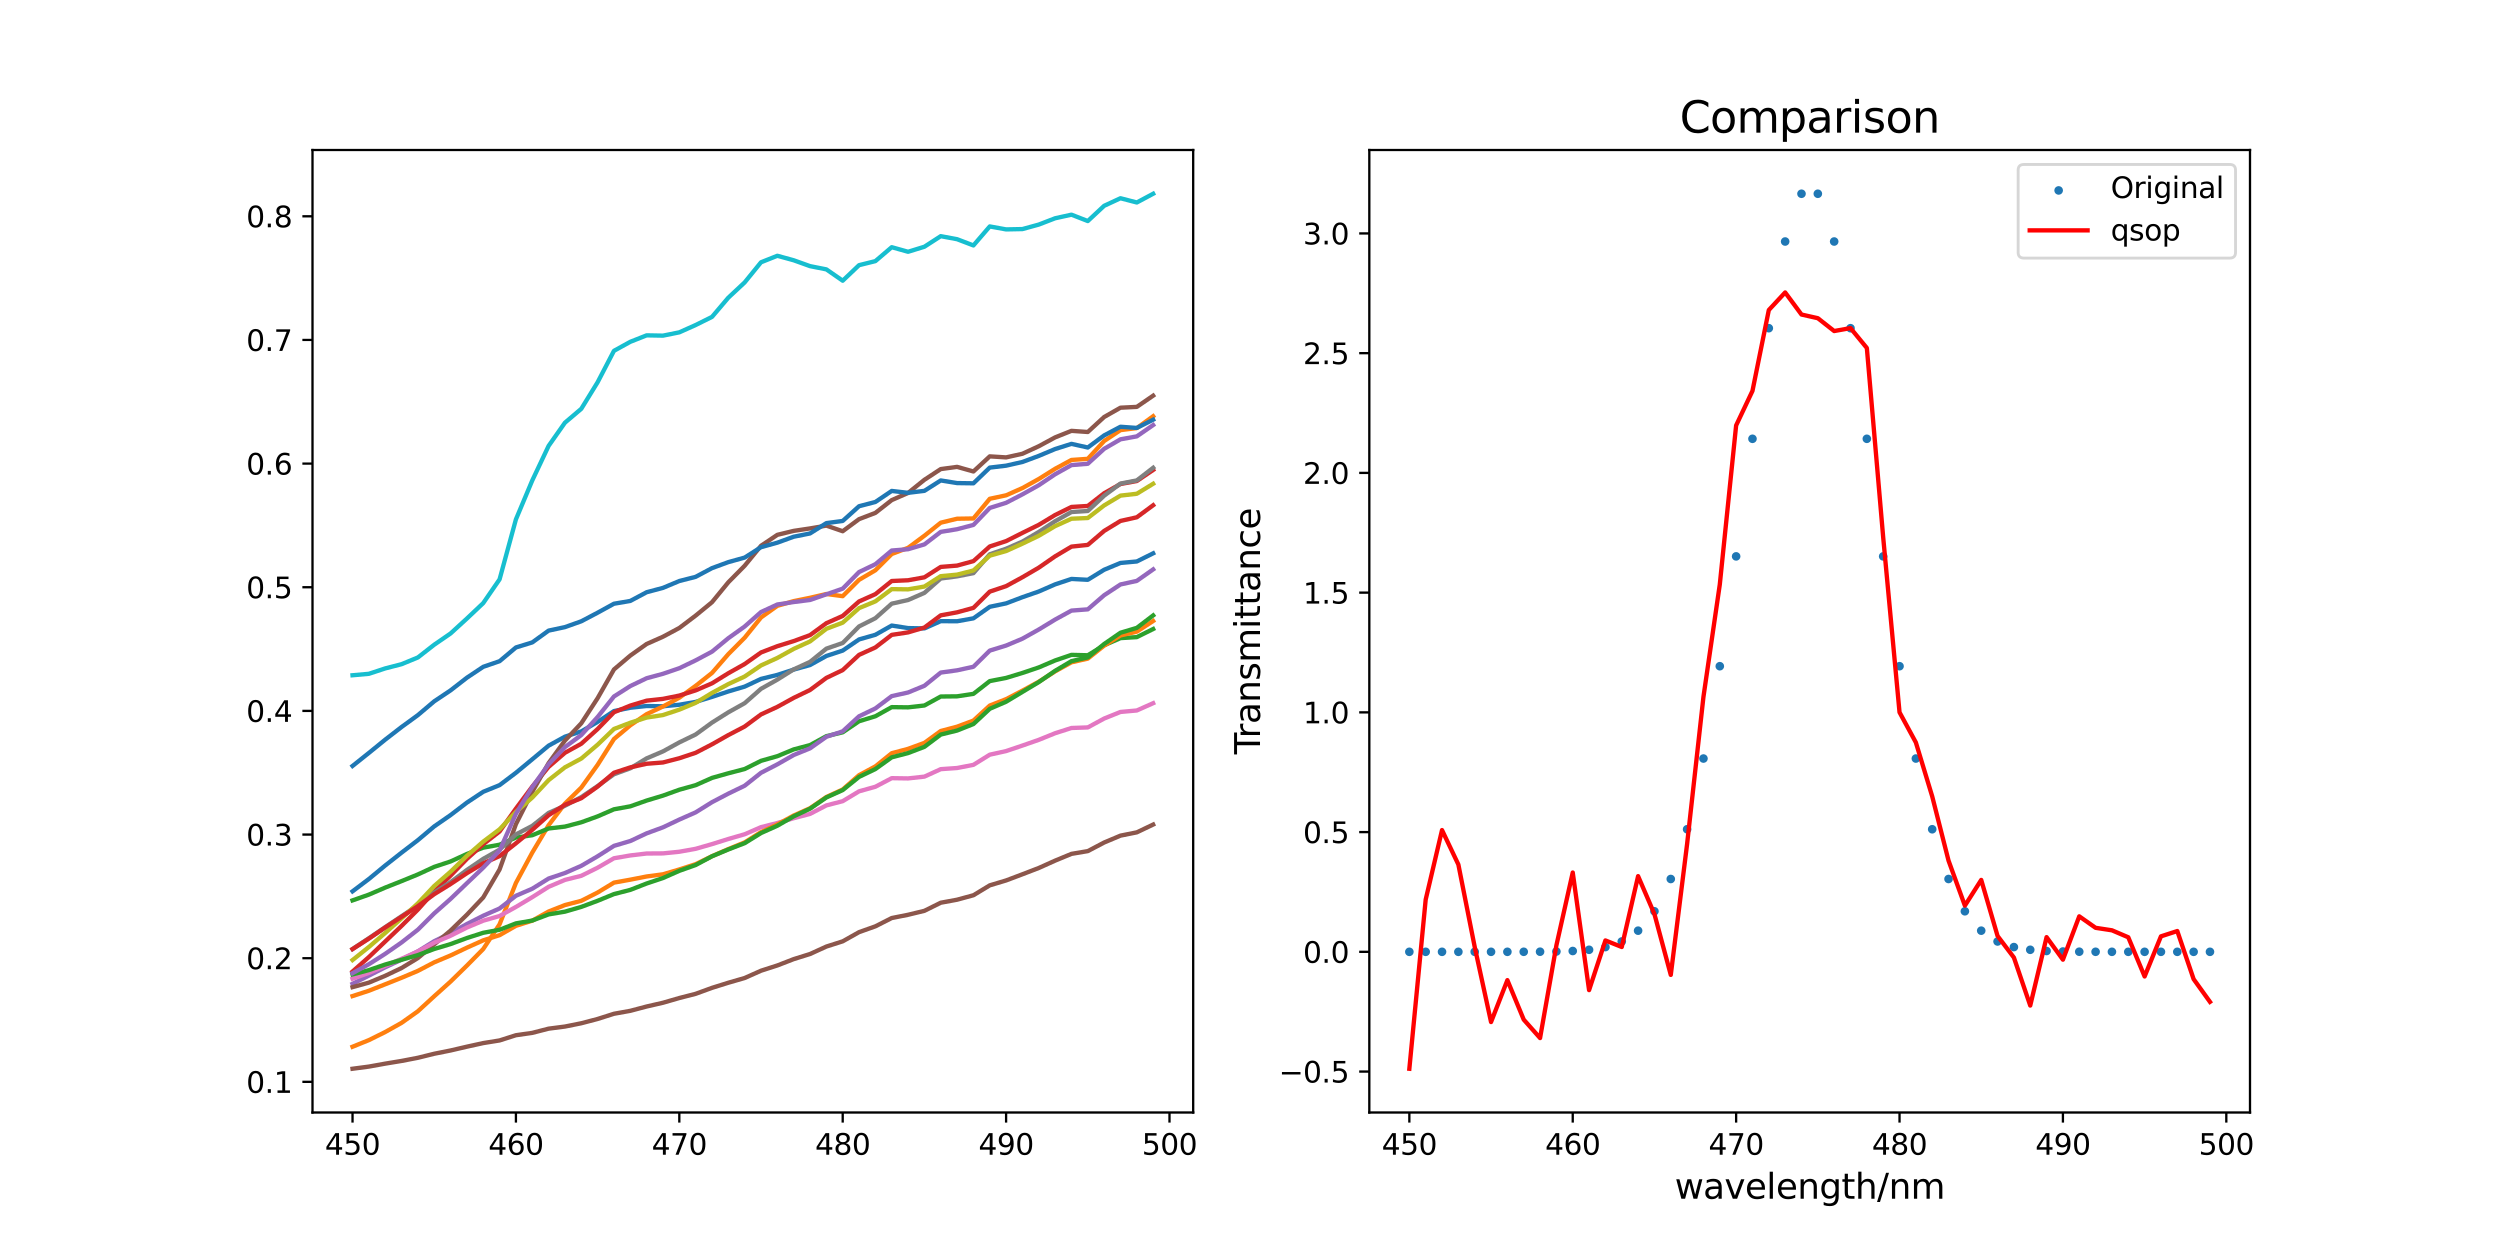 <?xml version="1.0" encoding="utf-8" standalone="no"?>
<!DOCTYPE svg PUBLIC "-//W3C//DTD SVG 1.1//EN"
  "http://www.w3.org/Graphics/SVG/1.1/DTD/svg11.dtd">
<svg xmlns:xlink="http://www.w3.org/1999/xlink" width="864pt" height="432pt" viewBox="0 0 864 432" xmlns="http://www.w3.org/2000/svg" version="1.1">
 <defs>
  <style type="text/css">*{stroke-linejoin: round; stroke-linecap: butt}</style>
 </defs>
 <g id="figure_1">
  <g id="patch_1">
   <path d="M 0 432 
L 864 432 
L 864 0 
L 0 0 
z
" style="fill: #ffffff"/>
  </g>
  <g id="axes_1">
   <g id="patch_2">
    <path d="M 108 384.48 
L 412.364 384.48 
L 412.364 51.84 
L 108 51.84 
z
" style="fill: #ffffff"/>
   </g>
   <g id="matplotlib.axis_1">
    <g id="xtick_1">
     <g id="line2d_1">
      <defs>
       <path id="mc98122ce36" d="M 0 0 
L 0 3.5 
" style="stroke: #000000; stroke-width: 0.8"/>
      </defs>
      <g>
       <use xlink:href="#mc98122ce36" x="121.835" y="384.48" style="stroke: #000000; stroke-width: 0.8"/>
      </g>
     </g>
     <g id="text_1">
      <!-- 450 -->
      <g transform="translate(112.291 399.078) scale(0.1 -0.1)">
       <defs>
        <path id="DejaVuSans-34" d="M 2419 4116 
L 825 1625 
L 2419 1625 
L 2419 4116 
z
M 2253 4666 
L 3047 4666 
L 3047 1625 
L 3713 1625 
L 3713 1100 
L 3047 1100 
L 3047 0 
L 2419 0 
L 2419 1100 
L 313 1100 
L 313 1709 
L 2253 4666 
z
" transform="scale(0.016)"/>
        <path id="DejaVuSans-35" d="M 691 4666 
L 3169 4666 
L 3169 4134 
L 1269 4134 
L 1269 2991 
Q 1406 3038 1543 3061 
Q 1681 3084 1819 3084 
Q 2600 3084 3056 2656 
Q 3513 2228 3513 1497 
Q 3513 744 3044 326 
Q 2575 -91 1722 -91 
Q 1428 -91 1123 -41 
Q 819 9 494 109 
L 494 744 
Q 775 591 1075 516 
Q 1375 441 1709 441 
Q 2250 441 2565 725 
Q 2881 1009 2881 1497 
Q 2881 1984 2565 2268 
Q 2250 2553 1709 2553 
Q 1456 2553 1204 2497 
Q 953 2441 691 2322 
L 691 4666 
z
" transform="scale(0.016)"/>
        <path id="DejaVuSans-30" d="M 2034 4250 
Q 1547 4250 1301 3770 
Q 1056 3291 1056 2328 
Q 1056 1369 1301 889 
Q 1547 409 2034 409 
Q 2525 409 2770 889 
Q 3016 1369 3016 2328 
Q 3016 3291 2770 3770 
Q 2525 4250 2034 4250 
z
M 2034 4750 
Q 2819 4750 3233 4129 
Q 3647 3509 3647 2328 
Q 3647 1150 3233 529 
Q 2819 -91 2034 -91 
Q 1250 -91 836 529 
Q 422 1150 422 2328 
Q 422 3509 836 4129 
Q 1250 4750 2034 4750 
z
" transform="scale(0.016)"/>
       </defs>
       <use xlink:href="#DejaVuSans-34"/>
       <use xlink:href="#DejaVuSans-35" x="63.623"/>
       <use xlink:href="#DejaVuSans-30" x="127.246"/>
      </g>
     </g>
    </g>
    <g id="xtick_2">
     <g id="line2d_2">
      <g>
       <use xlink:href="#mc98122ce36" x="178.303" y="384.48" style="stroke: #000000; stroke-width: 0.8"/>
      </g>
     </g>
     <g id="text_2">
      <!-- 460 -->
      <g transform="translate(168.759 399.078) scale(0.1 -0.1)">
       <defs>
        <path id="DejaVuSans-36" d="M 2113 2584 
Q 1688 2584 1439 2293 
Q 1191 2003 1191 1497 
Q 1191 994 1439 701 
Q 1688 409 2113 409 
Q 2538 409 2786 701 
Q 3034 994 3034 1497 
Q 3034 2003 2786 2293 
Q 2538 2584 2113 2584 
z
M 3366 4563 
L 3366 3988 
Q 3128 4100 2886 4159 
Q 2644 4219 2406 4219 
Q 1781 4219 1451 3797 
Q 1122 3375 1075 2522 
Q 1259 2794 1537 2939 
Q 1816 3084 2150 3084 
Q 2853 3084 3261 2657 
Q 3669 2231 3669 1497 
Q 3669 778 3244 343 
Q 2819 -91 2113 -91 
Q 1303 -91 875 529 
Q 447 1150 447 2328 
Q 447 3434 972 4092 
Q 1497 4750 2381 4750 
Q 2619 4750 2861 4703 
Q 3103 4656 3366 4563 
z
" transform="scale(0.016)"/>
       </defs>
       <use xlink:href="#DejaVuSans-34"/>
       <use xlink:href="#DejaVuSans-36" x="63.623"/>
       <use xlink:href="#DejaVuSans-30" x="127.246"/>
      </g>
     </g>
    </g>
    <g id="xtick_3">
     <g id="line2d_3">
      <g>
       <use xlink:href="#mc98122ce36" x="234.771" y="384.48" style="stroke: #000000; stroke-width: 0.8"/>
      </g>
     </g>
     <g id="text_3">
      <!-- 470 -->
      <g transform="translate(225.227 399.078) scale(0.1 -0.1)">
       <defs>
        <path id="DejaVuSans-37" d="M 525 4666 
L 3525 4666 
L 3525 4397 
L 1831 0 
L 1172 0 
L 2766 4134 
L 525 4134 
L 525 4666 
z
" transform="scale(0.016)"/>
       </defs>
       <use xlink:href="#DejaVuSans-34"/>
       <use xlink:href="#DejaVuSans-37" x="63.623"/>
       <use xlink:href="#DejaVuSans-30" x="127.246"/>
      </g>
     </g>
    </g>
    <g id="xtick_4">
     <g id="line2d_4">
      <g>
       <use xlink:href="#mc98122ce36" x="291.239" y="384.48" style="stroke: #000000; stroke-width: 0.8"/>
      </g>
     </g>
     <g id="text_4">
      <!-- 480 -->
      <g transform="translate(281.696 399.078) scale(0.1 -0.1)">
       <defs>
        <path id="DejaVuSans-38" d="M 2034 2216 
Q 1584 2216 1326 1975 
Q 1069 1734 1069 1313 
Q 1069 891 1326 650 
Q 1584 409 2034 409 
Q 2484 409 2743 651 
Q 3003 894 3003 1313 
Q 3003 1734 2745 1975 
Q 2488 2216 2034 2216 
z
M 1403 2484 
Q 997 2584 770 2862 
Q 544 3141 544 3541 
Q 544 4100 942 4425 
Q 1341 4750 2034 4750 
Q 2731 4750 3128 4425 
Q 3525 4100 3525 3541 
Q 3525 3141 3298 2862 
Q 3072 2584 2669 2484 
Q 3125 2378 3379 2068 
Q 3634 1759 3634 1313 
Q 3634 634 3220 271 
Q 2806 -91 2034 -91 
Q 1263 -91 848 271 
Q 434 634 434 1313 
Q 434 1759 690 2068 
Q 947 2378 1403 2484 
z
M 1172 3481 
Q 1172 3119 1398 2916 
Q 1625 2713 2034 2713 
Q 2441 2713 2670 2916 
Q 2900 3119 2900 3481 
Q 2900 3844 2670 4047 
Q 2441 4250 2034 4250 
Q 1625 4250 1398 4047 
Q 1172 3844 1172 3481 
z
" transform="scale(0.016)"/>
       </defs>
       <use xlink:href="#DejaVuSans-34"/>
       <use xlink:href="#DejaVuSans-38" x="63.623"/>
       <use xlink:href="#DejaVuSans-30" x="127.246"/>
      </g>
     </g>
    </g>
    <g id="xtick_5">
     <g id="line2d_5">
      <g>
       <use xlink:href="#mc98122ce36" x="347.708" y="384.48" style="stroke: #000000; stroke-width: 0.8"/>
      </g>
     </g>
     <g id="text_5">
      <!-- 490 -->
      <g transform="translate(338.164 399.078) scale(0.1 -0.1)">
       <defs>
        <path id="DejaVuSans-39" d="M 703 97 
L 703 672 
Q 941 559 1184 500 
Q 1428 441 1663 441 
Q 2288 441 2617 861 
Q 2947 1281 2994 2138 
Q 2813 1869 2534 1725 
Q 2256 1581 1919 1581 
Q 1219 1581 811 2004 
Q 403 2428 403 3163 
Q 403 3881 828 4315 
Q 1253 4750 1959 4750 
Q 2769 4750 3195 4129 
Q 3622 3509 3622 2328 
Q 3622 1225 3098 567 
Q 2575 -91 1691 -91 
Q 1453 -91 1209 -44 
Q 966 3 703 97 
z
M 1959 2075 
Q 2384 2075 2632 2365 
Q 2881 2656 2881 3163 
Q 2881 3666 2632 3958 
Q 2384 4250 1959 4250 
Q 1534 4250 1286 3958 
Q 1038 3666 1038 3163 
Q 1038 2656 1286 2365 
Q 1534 2075 1959 2075 
z
" transform="scale(0.016)"/>
       </defs>
       <use xlink:href="#DejaVuSans-34"/>
       <use xlink:href="#DejaVuSans-39" x="63.623"/>
       <use xlink:href="#DejaVuSans-30" x="127.246"/>
      </g>
     </g>
    </g>
    <g id="xtick_6">
     <g id="line2d_6">
      <g>
       <use xlink:href="#mc98122ce36" x="404.176" y="384.48" style="stroke: #000000; stroke-width: 0.8"/>
      </g>
     </g>
     <g id="text_6">
      <!-- 500 -->
      <g transform="translate(394.632 399.078) scale(0.1 -0.1)">
       <use xlink:href="#DejaVuSans-35"/>
       <use xlink:href="#DejaVuSans-30" x="63.623"/>
       <use xlink:href="#DejaVuSans-30" x="127.246"/>
      </g>
     </g>
    </g>
   </g>
   <g id="matplotlib.axis_2">
    <g id="ytick_1">
     <g id="line2d_7">
      <defs>
       <path id="me8c6ee358c" d="M 0 0 
L -3.5 0 
" style="stroke: #000000; stroke-width: 0.8"/>
      </defs>
      <g>
       <use xlink:href="#me8c6ee358c" x="108" y="373.887" style="stroke: #000000; stroke-width: 0.8"/>
      </g>
     </g>
     <g id="text_7">
      <!-- 0.1 -->
      <g transform="translate(85.097 377.686) scale(0.1 -0.1)">
       <defs>
        <path id="DejaVuSans-2e" d="M 684 794 
L 1344 794 
L 1344 0 
L 684 0 
L 684 794 
z
" transform="scale(0.016)"/>
        <path id="DejaVuSans-31" d="M 794 531 
L 1825 531 
L 1825 4091 
L 703 3866 
L 703 4441 
L 1819 4666 
L 2450 4666 
L 2450 531 
L 3481 531 
L 3481 0 
L 794 0 
L 794 531 
z
" transform="scale(0.016)"/>
       </defs>
       <use xlink:href="#DejaVuSans-30"/>
       <use xlink:href="#DejaVuSans-2e" x="63.623"/>
       <use xlink:href="#DejaVuSans-31" x="95.41"/>
      </g>
     </g>
    </g>
    <g id="ytick_2">
     <g id="line2d_8">
      <g>
       <use xlink:href="#me8c6ee358c" x="108" y="331.153" style="stroke: #000000; stroke-width: 0.8"/>
      </g>
     </g>
     <g id="text_8">
      <!-- 0.2 -->
      <g transform="translate(85.097 334.952) scale(0.1 -0.1)">
       <defs>
        <path id="DejaVuSans-32" d="M 1228 531 
L 3431 531 
L 3431 0 
L 469 0 
L 469 531 
Q 828 903 1448 1529 
Q 2069 2156 2228 2338 
Q 2531 2678 2651 2914 
Q 2772 3150 2772 3378 
Q 2772 3750 2511 3984 
Q 2250 4219 1831 4219 
Q 1534 4219 1204 4116 
Q 875 4013 500 3803 
L 500 4441 
Q 881 4594 1212 4672 
Q 1544 4750 1819 4750 
Q 2544 4750 2975 4387 
Q 3406 4025 3406 3419 
Q 3406 3131 3298 2873 
Q 3191 2616 2906 2266 
Q 2828 2175 2409 1742 
Q 1991 1309 1228 531 
z
" transform="scale(0.016)"/>
       </defs>
       <use xlink:href="#DejaVuSans-30"/>
       <use xlink:href="#DejaVuSans-2e" x="63.623"/>
       <use xlink:href="#DejaVuSans-32" x="95.41"/>
      </g>
     </g>
    </g>
    <g id="ytick_3">
     <g id="line2d_9">
      <g>
       <use xlink:href="#me8c6ee358c" x="108" y="288.419" style="stroke: #000000; stroke-width: 0.8"/>
      </g>
     </g>
     <g id="text_9">
      <!-- 0.3 -->
      <g transform="translate(85.097 292.218) scale(0.1 -0.1)">
       <defs>
        <path id="DejaVuSans-33" d="M 2597 2516 
Q 3050 2419 3304 2112 
Q 3559 1806 3559 1356 
Q 3559 666 3084 287 
Q 2609 -91 1734 -91 
Q 1441 -91 1130 -33 
Q 819 25 488 141 
L 488 750 
Q 750 597 1062 519 
Q 1375 441 1716 441 
Q 2309 441 2620 675 
Q 2931 909 2931 1356 
Q 2931 1769 2642 2001 
Q 2353 2234 1838 2234 
L 1294 2234 
L 1294 2753 
L 1863 2753 
Q 2328 2753 2575 2939 
Q 2822 3125 2822 3475 
Q 2822 3834 2567 4026 
Q 2313 4219 1838 4219 
Q 1578 4219 1281 4162 
Q 984 4106 628 3988 
L 628 4550 
Q 988 4650 1302 4700 
Q 1616 4750 1894 4750 
Q 2613 4750 3031 4423 
Q 3450 4097 3450 3541 
Q 3450 3153 3228 2886 
Q 3006 2619 2597 2516 
z
" transform="scale(0.016)"/>
       </defs>
       <use xlink:href="#DejaVuSans-30"/>
       <use xlink:href="#DejaVuSans-2e" x="63.623"/>
       <use xlink:href="#DejaVuSans-33" x="95.41"/>
      </g>
     </g>
    </g>
    <g id="ytick_4">
     <g id="line2d_10">
      <g>
       <use xlink:href="#me8c6ee358c" x="108" y="245.685" style="stroke: #000000; stroke-width: 0.8"/>
      </g>
     </g>
     <g id="text_10">
      <!-- 0.4 -->
      <g transform="translate(85.097 249.484) scale(0.1 -0.1)">
       <use xlink:href="#DejaVuSans-30"/>
       <use xlink:href="#DejaVuSans-2e" x="63.623"/>
       <use xlink:href="#DejaVuSans-34" x="95.41"/>
      </g>
     </g>
    </g>
    <g id="ytick_5">
     <g id="line2d_11">
      <g>
       <use xlink:href="#me8c6ee358c" x="108" y="202.951" style="stroke: #000000; stroke-width: 0.8"/>
      </g>
     </g>
     <g id="text_11">
      <!-- 0.5 -->
      <g transform="translate(85.097 206.75) scale(0.1 -0.1)">
       <use xlink:href="#DejaVuSans-30"/>
       <use xlink:href="#DejaVuSans-2e" x="63.623"/>
       <use xlink:href="#DejaVuSans-35" x="95.41"/>
      </g>
     </g>
    </g>
    <g id="ytick_6">
     <g id="line2d_12">
      <g>
       <use xlink:href="#me8c6ee358c" x="108" y="160.217" style="stroke: #000000; stroke-width: 0.8"/>
      </g>
     </g>
     <g id="text_12">
      <!-- 0.6 -->
      <g transform="translate(85.097 164.016) scale(0.1 -0.1)">
       <use xlink:href="#DejaVuSans-30"/>
       <use xlink:href="#DejaVuSans-2e" x="63.623"/>
       <use xlink:href="#DejaVuSans-36" x="95.41"/>
      </g>
     </g>
    </g>
    <g id="ytick_7">
     <g id="line2d_13">
      <g>
       <use xlink:href="#me8c6ee358c" x="108" y="117.482" style="stroke: #000000; stroke-width: 0.8"/>
      </g>
     </g>
     <g id="text_13">
      <!-- 0.7 -->
      <g transform="translate(85.097 121.282) scale(0.1 -0.1)">
       <use xlink:href="#DejaVuSans-30"/>
       <use xlink:href="#DejaVuSans-2e" x="63.623"/>
       <use xlink:href="#DejaVuSans-37" x="95.41"/>
      </g>
     </g>
    </g>
    <g id="ytick_8">
     <g id="line2d_14">
      <g>
       <use xlink:href="#me8c6ee358c" x="108" y="74.748" style="stroke: #000000; stroke-width: 0.8"/>
      </g>
     </g>
     <g id="text_14">
      <!-- 0.8 -->
      <g transform="translate(85.097 78.548) scale(0.1 -0.1)">
       <use xlink:href="#DejaVuSans-30"/>
       <use xlink:href="#DejaVuSans-2e" x="63.623"/>
       <use xlink:href="#DejaVuSans-38" x="95.41"/>
      </g>
     </g>
    </g>
   </g>
   <g id="line2d_15">
    <path d="M 121.835 308.046 
L 127.482 303.78 
L 133.128 299.12 
L 138.775 294.678 
L 144.422 290.354 
L 150.069 285.602 
L 155.716 281.69 
L 161.362 277.376 
L 167.009 273.641 
L 172.656 271.339 
L 178.303 267.074 
L 183.95 262.407 
L 189.597 257.701 
L 195.243 254.592 
L 200.89 252.773 
L 206.537 249.479 
L 212.184 245.749 
L 217.831 244.596 
L 223.477 243.993 
L 229.124 244.088 
L 234.771 243.557 
L 240.418 242.581 
L 246.065 240.851 
L 251.712 238.964 
L 257.358 237.292 
L 263.005 234.627 
L 268.652 233.244 
L 274.299 231.41 
L 279.946 229.841 
L 285.593 226.701 
L 291.239 224.843 
L 296.886 220.988 
L 302.533 219.38 
L 308.18 216.191 
L 313.827 217.068 
L 319.473 217.173 
L 325.12 214.667 
L 330.767 214.707 
L 336.414 213.697 
L 342.061 209.707 
L 347.708 208.528 
L 353.354 206.386 
L 359.001 204.422 
L 364.648 201.958 
L 370.295 200.08 
L 375.942 200.381 
L 381.588 196.911 
L 387.235 194.557 
L 392.882 194.044 
L 398.529 191.23 
" clip-path="url(#pf3a615c8a8)" style="fill: none; stroke: #1f77b4; stroke-width: 1.5; stroke-linecap: square"/>
   </g>
   <g id="line2d_16">
    <path d="M 121.835 361.753 
L 127.482 359.464 
L 133.128 356.666 
L 138.775 353.503 
L 144.422 349.487 
L 150.069 344.301 
L 155.716 339.231 
L 161.362 333.706 
L 167.009 327.978 
L 172.656 319.435 
L 178.303 305.149 
L 183.95 294.656 
L 189.597 285.197 
L 195.243 277.726 
L 200.89 272.19 
L 206.537 264.334 
L 212.184 255.407 
L 217.831 250.67 
L 223.477 246.814 
L 229.124 244.158 
L 234.771 241.123 
L 240.418 237.026 
L 246.065 232.568 
L 251.712 226.064 
L 257.358 220.389 
L 263.005 213.399 
L 268.652 209.368 
L 274.299 207.746 
L 279.946 206.599 
L 285.593 205.284 
L 291.239 206.034 
L 296.886 200.393 
L 302.533 197.086 
L 308.18 191.465 
L 313.827 189.327 
L 319.473 185.15 
L 325.12 180.643 
L 330.767 179.272 
L 336.414 179.181 
L 342.061 172.381 
L 347.708 171.178 
L 353.354 168.674 
L 359.001 165.541 
L 364.648 162.011 
L 370.295 158.961 
L 375.942 158.57 
L 381.588 152.417 
L 387.235 148.652 
L 392.882 147.942 
L 398.529 143.848 
" clip-path="url(#pf3a615c8a8)" style="fill: none; stroke: #ff7f0e; stroke-width: 1.5; stroke-linecap: square"/>
   </g>
   <g id="line2d_17">
    <path d="M 121.835 311.176 
L 127.482 309.182 
L 133.128 306.754 
L 138.775 304.517 
L 144.422 302.205 
L 150.069 299.594 
L 155.716 297.717 
L 161.362 295.133 
L 167.009 292.948 
L 172.656 291.927 
L 178.303 289.448 
L 183.95 288.655 
L 189.597 286.327 
L 195.243 285.67 
L 200.89 284.184 
L 206.537 282.14 
L 212.184 279.695 
L 217.831 278.668 
L 223.477 276.671 
L 229.124 274.967 
L 234.771 272.928 
L 240.418 271.355 
L 246.065 268.844 
L 251.712 267.245 
L 257.358 265.774 
L 263.005 262.944 
L 268.652 261.334 
L 274.299 258.998 
L 279.946 257.5 
L 285.593 254.417 
L 291.239 253.087 
L 296.886 249.266 
L 302.533 247.542 
L 308.18 244.382 
L 313.827 244.458 
L 319.473 243.82 
L 325.12 240.716 
L 330.767 240.652 
L 336.414 239.799 
L 342.061 235.388 
L 347.708 234.291 
L 353.354 232.569 
L 359.001 230.663 
L 364.648 228.253 
L 370.295 226.324 
L 375.942 226.457 
L 381.588 223.004 
L 387.235 220.536 
L 392.882 220.187 
L 398.529 217.387 
" clip-path="url(#pf3a615c8a8)" style="fill: none; stroke: #2ca02c; stroke-width: 1.5; stroke-linecap: square"/>
   </g>
   <g id="line2d_18">
    <path d="M 121.835 335.756 
L 127.482 330.759 
L 133.128 325.381 
L 138.775 319.997 
L 144.422 314.36 
L 150.069 308.058 
L 155.716 302.619 
L 161.362 296.829 
L 167.009 291.754 
L 172.656 287.364 
L 178.303 279.451 
L 183.95 271.853 
L 189.597 265.031 
L 195.243 260.167 
L 200.89 257.043 
L 206.537 251.953 
L 212.184 246.154 
L 217.831 243.851 
L 223.477 242.145 
L 229.124 241.526 
L 234.771 240.385 
L 240.418 238.601 
L 246.065 236.159 
L 251.712 232.668 
L 257.358 229.488 
L 263.005 225.492 
L 268.652 223.318 
L 274.299 221.564 
L 279.946 219.498 
L 285.593 215.368 
L 291.239 212.86 
L 296.886 207.857 
L 302.533 205.338 
L 308.18 200.798 
L 313.827 200.541 
L 319.473 199.52 
L 325.12 195.927 
L 330.767 195.472 
L 336.414 193.921 
L 342.061 188.859 
L 347.708 187.007 
L 353.354 184.163 
L 359.001 181.381 
L 364.648 177.981 
L 370.295 175.201 
L 375.942 174.858 
L 381.588 170.459 
L 387.235 167.272 
L 392.882 166.244 
L 398.529 162.421 
" clip-path="url(#pf3a615c8a8)" style="fill: none; stroke: #d62728; stroke-width: 1.5; stroke-linecap: square"/>
   </g>
   <g id="line2d_19">
    <path d="M 121.835 340.002 
L 127.482 337.171 
L 133.128 334.292 
L 138.775 331.644 
L 144.422 328.769 
L 150.069 325.277 
L 155.716 322.483 
L 161.362 319.339 
L 167.009 316.467 
L 172.656 313.965 
L 178.303 309.576 
L 183.95 307.139 
L 189.597 303.625 
L 195.243 301.714 
L 200.89 299.229 
L 206.537 295.927 
L 212.184 292.33 
L 217.831 290.653 
L 223.477 288.005 
L 229.124 285.924 
L 234.771 283.244 
L 240.418 280.75 
L 246.065 277.232 
L 251.712 274.28 
L 257.358 271.545 
L 263.005 267.074 
L 268.652 264.158 
L 274.299 260.933 
L 279.946 258.63 
L 285.593 254.635 
L 291.239 252.745 
L 296.886 247.549 
L 302.533 244.829 
L 308.18 240.576 
L 313.827 239.321 
L 319.473 237.006 
L 325.12 232.438 
L 330.767 231.662 
L 336.414 230.43 
L 342.061 224.846 
L 347.708 223.103 
L 353.354 220.724 
L 359.001 217.558 
L 364.648 214.125 
L 370.295 211.023 
L 375.942 210.589 
L 381.588 205.715 
L 387.235 201.989 
L 392.882 200.755 
L 398.529 196.781 
" clip-path="url(#pf3a615c8a8)" style="fill: none; stroke: #9467bd; stroke-width: 1.5; stroke-linecap: square"/>
   </g>
   <g id="line2d_20">
    <path d="M 121.835 341.158 
L 127.482 339.594 
L 133.128 337.235 
L 138.775 334.548 
L 144.422 331.101 
L 150.069 326.377 
L 155.716 321.598 
L 161.362 316.125 
L 167.009 310.157 
L 172.656 300.486 
L 178.303 284.829 
L 183.95 273.677 
L 189.597 263.732 
L 195.243 255.942 
L 200.89 249.972 
L 206.537 241.285 
L 212.184 231.365 
L 217.831 226.569 
L 223.477 222.555 
L 229.124 220.051 
L 234.771 217.024 
L 240.418 212.75 
L 246.065 208.124 
L 251.712 201.235 
L 257.358 195.518 
L 263.005 188.618 
L 268.652 184.835 
L 274.299 183.471 
L 279.946 182.622 
L 285.593 181.65 
L 291.239 183.596 
L 296.886 179.415 
L 302.533 177.256 
L 308.18 172.836 
L 313.827 170.362 
L 319.473 165.816 
L 325.12 162.114 
L 330.767 161.351 
L 336.414 162.944 
L 342.061 157.72 
L 347.708 158.074 
L 353.354 156.818 
L 359.001 154.213 
L 364.648 151.159 
L 370.295 148.9 
L 375.942 149.299 
L 381.588 144.118 
L 387.235 140.901 
L 392.882 140.617 
L 398.529 136.74 
" clip-path="url(#pf3a615c8a8)" style="fill: none; stroke: #8c564b; stroke-width: 1.5; stroke-linecap: square"/>
   </g>
   <g id="line2d_21">
    <path d="M 121.835 338.253 
L 127.482 336.241 
L 133.128 333.8 
L 138.775 331.352 
L 144.422 328.808 
L 150.069 325.793 
L 155.716 323.393 
L 161.362 320.552 
L 167.009 318.188 
L 172.656 316.568 
L 178.303 313.433 
L 183.95 310.056 
L 189.597 306.487 
L 195.243 304.093 
L 200.89 302.677 
L 206.537 299.879 
L 212.184 296.613 
L 217.831 295.639 
L 223.477 294.972 
L 229.124 294.931 
L 234.771 294.362 
L 240.418 293.35 
L 246.065 291.724 
L 251.712 289.952 
L 257.358 288.318 
L 263.005 285.861 
L 268.652 284.427 
L 274.299 282.776 
L 279.946 281.289 
L 285.593 278.347 
L 291.239 276.887 
L 296.886 273.481 
L 302.533 271.901 
L 308.18 268.934 
L 313.827 269.02 
L 319.473 268.4 
L 325.12 265.821 
L 330.767 265.424 
L 336.414 264.328 
L 342.061 260.818 
L 347.708 259.57 
L 353.354 257.663 
L 359.001 255.69 
L 364.648 253.4 
L 370.295 251.595 
L 375.942 251.391 
L 381.588 248.33 
L 387.235 246.05 
L 392.882 245.541 
L 398.529 243.021 
" clip-path="url(#pf3a615c8a8)" style="fill: none; stroke: #e377c2; stroke-width: 1.5; stroke-linecap: square"/>
   </g>
   <g id="line2d_22">
    <path d="M 121.835 327.981 
L 127.482 324.25 
L 133.128 320.42 
L 138.775 316.645 
L 144.422 312.861 
L 150.069 308.459 
L 155.716 304.868 
L 161.362 300.651 
L 167.009 296.81 
L 172.656 293.631 
L 178.303 288.371 
L 183.95 285.426 
L 189.597 280.941 
L 195.243 278.458 
L 200.89 275.485 
L 206.537 271.655 
L 212.184 267.583 
L 217.831 265.526 
L 223.477 262.087 
L 229.124 259.68 
L 234.771 256.573 
L 240.418 253.839 
L 246.065 249.733 
L 251.712 246.172 
L 257.358 243.016 
L 263.005 238.054 
L 268.652 234.883 
L 274.299 231.333 
L 279.946 228.744 
L 285.593 224.171 
L 291.239 222.22 
L 296.886 216.494 
L 302.533 213.65 
L 308.18 208.626 
L 313.827 207.367 
L 319.473 204.901 
L 325.12 199.93 
L 330.767 199.187 
L 336.414 198.082 
L 342.061 191.554 
L 347.708 189.634 
L 353.354 187.171 
L 359.001 183.838 
L 364.648 180.129 
L 370.295 176.959 
L 375.942 176.593 
L 381.588 171.318 
L 387.235 167.122 
L 392.882 166.028 
L 398.529 161.664 
" clip-path="url(#pf3a615c8a8)" style="fill: none; stroke: #7f7f7f; stroke-width: 1.5; stroke-linecap: square"/>
   </g>
   <g id="line2d_23">
    <path d="M 121.835 331.788 
L 127.482 327.279 
L 133.128 322.427 
L 138.775 317.39 
L 144.422 312.192 
L 150.069 306.194 
L 155.716 301.258 
L 161.362 295.77 
L 167.009 290.85 
L 172.656 286.607 
L 178.303 280.599 
L 183.95 275.635 
L 189.597 269.617 
L 195.243 265.189 
L 200.89 262.159 
L 206.537 257.366 
L 212.184 251.933 
L 217.831 249.778 
L 223.477 247.988 
L 229.124 247.122 
L 234.771 245.255 
L 240.418 242.9 
L 246.065 239.471 
L 251.712 236.421 
L 257.358 233.799 
L 263.005 229.973 
L 268.652 227.389 
L 274.299 224.259 
L 279.946 221.677 
L 285.593 217.309 
L 291.239 215.191 
L 296.886 210.171 
L 302.533 207.834 
L 308.18 203.603 
L 313.827 203.678 
L 319.473 202.711 
L 325.12 199.114 
L 330.767 198.592 
L 336.414 197.159 
L 342.061 192.041 
L 347.708 190.442 
L 353.354 187.891 
L 359.001 185.17 
L 364.648 181.836 
L 370.295 179.269 
L 375.942 179.026 
L 381.588 174.67 
L 387.235 171.285 
L 392.882 170.637 
L 398.529 167.187 
" clip-path="url(#pf3a615c8a8)" style="fill: none; stroke: #bcbd22; stroke-width: 1.5; stroke-linecap: square"/>
   </g>
   <g id="line2d_24">
    <path d="M 121.835 233.371 
L 127.482 232.867 
L 133.128 231.005 
L 138.775 229.544 
L 144.422 227.219 
L 150.069 222.811 
L 155.716 218.926 
L 161.362 213.767 
L 167.009 208.425 
L 172.656 200.216 
L 178.303 179.493 
L 183.95 166.05 
L 189.597 154.105 
L 195.243 146.08 
L 200.89 141.286 
L 206.537 132.103 
L 212.184 121.248 
L 217.831 118.129 
L 223.477 115.895 
L 229.124 115.998 
L 234.771 114.856 
L 240.418 112.328 
L 246.065 109.521 
L 251.712 102.871 
L 257.358 97.6 
L 263.005 90.645 
L 268.652 88.396 
L 274.299 89.951 
L 279.946 91.977 
L 285.593 93.097 
L 291.239 97.011 
L 296.886 91.644 
L 302.533 90.243 
L 308.18 85.432 
L 313.827 87.013 
L 319.473 85.271 
L 325.12 81.62 
L 330.767 82.668 
L 336.414 84.822 
L 342.061 78.255 
L 347.708 79.282 
L 353.354 79.167 
L 359.001 77.614 
L 364.648 75.436 
L 370.295 74.191 
L 375.942 76.397 
L 381.588 71.13 
L 387.235 68.513 
L 392.882 69.978 
L 398.529 66.96 
" clip-path="url(#pf3a615c8a8)" style="fill: none; stroke: #17becf; stroke-width: 1.5; stroke-linecap: square"/>
   </g>
   <g id="line2d_25">
    <path d="M 121.835 264.715 
L 127.482 260.214 
L 133.128 255.621 
L 138.775 251.255 
L 144.422 247.143 
L 150.069 242.371 
L 155.716 238.592 
L 161.362 234.209 
L 167.009 230.451 
L 172.656 228.508 
L 178.303 223.761 
L 183.95 222.018 
L 189.597 217.938 
L 195.243 216.732 
L 200.89 214.718 
L 206.537 211.748 
L 212.184 208.648 
L 217.831 207.684 
L 223.477 204.672 
L 229.124 203.169 
L 234.771 200.797 
L 240.418 199.355 
L 246.065 196.348 
L 251.712 194.271 
L 257.358 192.696 
L 263.005 189.105 
L 268.652 187.546 
L 274.299 185.493 
L 279.946 184.362 
L 285.593 180.788 
L 291.239 180.042 
L 296.886 174.955 
L 302.533 173.48 
L 308.18 169.668 
L 313.827 170.321 
L 319.473 169.636 
L 325.12 166.042 
L 330.767 166.952 
L 336.414 167.031 
L 342.061 161.603 
L 347.708 160.938 
L 353.354 159.658 
L 359.001 157.558 
L 364.648 155.188 
L 370.295 153.397 
L 375.942 154.662 
L 381.588 150.473 
L 387.235 147.486 
L 392.882 147.894 
L 398.529 145.042 
" clip-path="url(#pf3a615c8a8)" style="fill: none; stroke: #1f77b4; stroke-width: 1.5; stroke-linecap: square"/>
   </g>
   <g id="line2d_26">
    <path d="M 121.835 344.24 
L 127.482 342.406 
L 133.128 340.169 
L 138.775 337.921 
L 144.422 335.535 
L 150.069 332.58 
L 155.716 330.202 
L 161.362 327.516 
L 167.009 324.98 
L 172.656 323.196 
L 178.303 319.962 
L 183.95 318.176 
L 189.597 315.017 
L 195.243 312.791 
L 200.89 311.32 
L 206.537 308.454 
L 212.184 305.032 
L 217.831 304.016 
L 223.477 302.909 
L 229.124 302.159 
L 234.771 300.483 
L 240.418 298.652 
L 246.065 295.902 
L 251.712 293.44 
L 257.358 291.128 
L 263.005 287.574 
L 268.652 284.923 
L 274.299 281.841 
L 279.946 279.319 
L 285.593 275.44 
L 291.239 272.845 
L 296.886 267.891 
L 302.533 264.861 
L 308.18 260.309 
L 313.827 258.803 
L 319.473 256.738 
L 325.12 252.632 
L 330.767 251.139 
L 336.414 249.025 
L 342.061 243.837 
L 347.708 241.621 
L 353.354 238.682 
L 359.001 235.601 
L 364.648 232.024 
L 370.295 228.894 
L 375.942 227.622 
L 381.588 223.134 
L 387.235 219.611 
L 392.882 218.298 
L 398.529 214.612 
" clip-path="url(#pf3a615c8a8)" style="fill: none; stroke: #ff7f0e; stroke-width: 1.5; stroke-linecap: square"/>
   </g>
   <g id="line2d_27">
    <path d="M 121.835 336.769 
L 127.482 335.262 
L 133.128 333.334 
L 138.775 331.711 
L 144.422 330.068 
L 150.069 327.969 
L 155.716 326.269 
L 161.362 324.183 
L 167.009 322.369 
L 172.656 321.327 
L 178.303 319.117 
L 183.95 318.144 
L 189.597 316.018 
L 195.243 315.068 
L 200.89 313.423 
L 206.537 311.314 
L 212.184 308.996 
L 217.831 307.539 
L 223.477 305.336 
L 229.124 303.45 
L 234.771 300.96 
L 240.418 298.956 
L 246.065 295.931 
L 251.712 293.571 
L 257.358 291.4 
L 263.005 287.903 
L 268.652 285.372 
L 274.299 282.126 
L 279.946 279.484 
L 285.593 275.6 
L 291.239 273.055 
L 296.886 268.498 
L 302.533 265.786 
L 308.18 261.733 
L 313.827 260.264 
L 319.473 258.109 
L 325.12 253.866 
L 330.767 252.477 
L 336.414 250.229 
L 342.061 244.96 
L 347.708 242.521 
L 353.354 239.126 
L 359.001 235.733 
L 364.648 231.831 
L 370.295 228.488 
L 375.942 227.193 
L 381.588 222.562 
L 387.235 218.67 
L 392.882 216.987 
L 398.529 212.689 
" clip-path="url(#pf3a615c8a8)" style="fill: none; stroke: #2ca02c; stroke-width: 1.5; stroke-linecap: square"/>
   </g>
   <g id="line2d_28">
    <path d="M 121.835 328.004 
L 127.482 324.388 
L 133.128 320.535 
L 138.775 316.855 
L 144.422 313.17 
L 150.069 309.033 
L 155.716 305.53 
L 161.362 301.768 
L 167.009 298.37 
L 172.656 295.876 
L 178.303 291.443 
L 183.95 286.804 
L 189.597 281.746 
L 195.243 278.137 
L 200.89 275.862 
L 206.537 271.839 
L 212.184 267.06 
L 217.831 265.21 
L 223.477 263.956 
L 229.124 263.51 
L 234.771 262.049 
L 240.418 260.167 
L 246.065 257.233 
L 251.712 254.041 
L 257.358 251.089 
L 263.005 246.901 
L 268.652 244.292 
L 274.299 241.188 
L 279.946 238.464 
L 285.593 234.275 
L 291.239 231.577 
L 296.886 226.324 
L 302.533 223.756 
L 308.18 219.41 
L 313.827 218.557 
L 319.473 216.877 
L 325.12 212.659 
L 330.767 211.622 
L 336.414 210.08 
L 342.061 204.466 
L 347.708 202.567 
L 353.354 199.485 
L 359.001 196.182 
L 364.648 192.271 
L 370.295 188.91 
L 375.942 188.316 
L 381.588 183.485 
L 387.235 180.039 
L 392.882 178.771 
L 398.529 174.611 
" clip-path="url(#pf3a615c8a8)" style="fill: none; stroke: #d62728; stroke-width: 1.5; stroke-linecap: square"/>
   </g>
   <g id="line2d_29">
    <path d="M 121.835 336.33 
L 127.482 333.238 
L 133.128 329.639 
L 138.775 325.715 
L 144.422 321.296 
L 150.069 315.662 
L 155.716 310.66 
L 161.362 305.243 
L 167.009 299.861 
L 172.656 293.936 
L 178.303 281.22 
L 183.95 272.018 
L 189.597 264.122 
L 195.243 258.206 
L 200.89 254.028 
L 206.537 247.787 
L 212.184 240.704 
L 217.831 237.105 
L 223.477 234.395 
L 229.124 232.863 
L 234.771 230.934 
L 240.418 228.219 
L 246.065 225.212 
L 251.712 220.557 
L 257.358 216.517 
L 263.005 211.521 
L 268.652 208.907 
L 274.299 208.063 
L 279.946 207.349 
L 285.593 205.393 
L 291.239 203.435 
L 296.886 197.698 
L 302.533 194.986 
L 308.18 190.259 
L 313.827 189.811 
L 319.473 188.145 
L 325.12 183.817 
L 330.767 182.9 
L 336.414 181.416 
L 342.061 175.549 
L 347.708 173.772 
L 353.354 170.844 
L 359.001 167.696 
L 364.648 163.902 
L 370.295 160.737 
L 375.942 160.275 
L 381.588 155.114 
L 387.235 151.827 
L 392.882 150.807 
L 398.529 146.898 
" clip-path="url(#pf3a615c8a8)" style="fill: none; stroke: #9467bd; stroke-width: 1.5; stroke-linecap: square"/>
   </g>
   <g id="line2d_30">
    <path d="M 121.835 369.36 
L 127.482 368.612 
L 133.128 367.593 
L 138.775 366.66 
L 144.422 365.572 
L 150.069 364.175 
L 155.716 363.045 
L 161.362 361.73 
L 167.009 360.488 
L 172.656 359.577 
L 178.303 357.773 
L 183.95 356.959 
L 189.597 355.506 
L 195.243 354.775 
L 200.89 353.638 
L 206.537 352.154 
L 212.184 350.358 
L 217.831 349.341 
L 223.477 347.846 
L 229.124 346.55 
L 234.771 344.914 
L 240.418 343.464 
L 246.065 341.402 
L 251.712 339.633 
L 257.358 337.997 
L 263.005 335.479 
L 268.652 333.659 
L 274.299 331.471 
L 279.946 329.705 
L 285.593 327.127 
L 291.239 325.323 
L 296.886 322.15 
L 302.533 320.141 
L 308.18 317.273 
L 313.827 316.147 
L 319.473 314.78 
L 325.12 311.979 
L 330.767 310.939 
L 336.414 309.397 
L 342.061 305.973 
L 347.708 304.28 
L 353.354 302.147 
L 359.001 299.976 
L 364.648 297.436 
L 370.295 295.097 
L 375.942 294.144 
L 381.588 291.174 
L 387.235 288.794 
L 392.882 287.66 
L 398.529 284.963 
" clip-path="url(#pf3a615c8a8)" style="fill: none; stroke: #8c564b; stroke-width: 1.5; stroke-linecap: square"/>
   </g>
   <g id="patch_3">
    <path d="M 108 384.48 
L 108 51.84 
" style="fill: none; stroke: #000000; stroke-width: 0.8; stroke-linejoin: miter; stroke-linecap: square"/>
   </g>
   <g id="patch_4">
    <path d="M 412.364 384.48 
L 412.364 51.84 
" style="fill: none; stroke: #000000; stroke-width: 0.8; stroke-linejoin: miter; stroke-linecap: square"/>
   </g>
   <g id="patch_5">
    <path d="M 108 384.48 
L 412.364 384.48 
" style="fill: none; stroke: #000000; stroke-width: 0.8; stroke-linejoin: miter; stroke-linecap: square"/>
   </g>
   <g id="patch_6">
    <path d="M 108 51.84 
L 412.364 51.84 
" style="fill: none; stroke: #000000; stroke-width: 0.8; stroke-linejoin: miter; stroke-linecap: square"/>
   </g>
  </g>
  <g id="axes_2">
   <g id="patch_7">
    <path d="M 473.236 384.48 
L 777.6 384.48 
L 777.6 51.84 
L 473.236 51.84 
z
" style="fill: #ffffff"/>
   </g>
   <g id="PathCollection_1">
    <defs>
     <path id="m9b1776cd17" d="M 0 1 
C 0.265 1 0.52 0.895 0.707 0.707 
C 0.895 0.52 1 0.265 1 0 
C 1 -0.265 0.895 -0.52 0.707 -0.707 
C 0.52 -0.895 0.265 -1 0 -1 
C -0.265 -1 -0.52 -0.895 -0.707 -0.707 
C -0.895 -0.52 -1 -0.265 -1 0 
C -1 0.265 -0.895 0.52 -0.707 0.707 
C -0.52 0.895 -0.265 1 0 1 
z
" style="stroke: #1f77b4"/>
    </defs>
    <g clip-path="url(#pcbc5435843)">
     <use xlink:href="#m9b1776cd17" x="487.071" y="328.948" style="fill: #1f77b4; stroke: #1f77b4"/>
     <use xlink:href="#m9b1776cd17" x="492.718" y="328.948" style="fill: #1f77b4; stroke: #1f77b4"/>
     <use xlink:href="#m9b1776cd17" x="498.365" y="328.948" style="fill: #1f77b4; stroke: #1f77b4"/>
     <use xlink:href="#m9b1776cd17" x="504.012" y="328.948" style="fill: #1f77b4; stroke: #1f77b4"/>
     <use xlink:href="#m9b1776cd17" x="509.658" y="328.948" style="fill: #1f77b4; stroke: #1f77b4"/>
     <use xlink:href="#m9b1776cd17" x="515.305" y="328.947" style="fill: #1f77b4; stroke: #1f77b4"/>
     <use xlink:href="#m9b1776cd17" x="520.952" y="328.944" style="fill: #1f77b4; stroke: #1f77b4"/>
     <use xlink:href="#m9b1776cd17" x="526.599" y="328.936" style="fill: #1f77b4; stroke: #1f77b4"/>
     <use xlink:href="#m9b1776cd17" x="532.246" y="328.911" style="fill: #1f77b4; stroke: #1f77b4"/>
     <use xlink:href="#m9b1776cd17" x="537.892" y="328.842" style="fill: #1f77b4; stroke: #1f77b4"/>
     <use xlink:href="#m9b1776cd17" x="543.539" y="328.666" style="fill: #1f77b4; stroke: #1f77b4"/>
     <use xlink:href="#m9b1776cd17" x="549.186" y="328.246" style="fill: #1f77b4; stroke: #1f77b4"/>
     <use xlink:href="#m9b1776cd17" x="554.833" y="327.312" style="fill: #1f77b4; stroke: #1f77b4"/>
     <use xlink:href="#m9b1776cd17" x="560.48" y="325.376" style="fill: #1f77b4; stroke: #1f77b4"/>
     <use xlink:href="#m9b1776cd17" x="566.127" y="321.64" style="fill: #1f77b4; stroke: #1f77b4"/>
     <use xlink:href="#m9b1776cd17" x="571.773" y="314.937" style="fill: #1f77b4; stroke: #1f77b4"/>
     <use xlink:href="#m9b1776cd17" x="577.42" y="303.781" style="fill: #1f77b4; stroke: #1f77b4"/>
     <use xlink:href="#m9b1776cd17" x="583.067" y="286.591" style="fill: #1f77b4; stroke: #1f77b4"/>
     <use xlink:href="#m9b1776cd17" x="588.714" y="262.15" style="fill: #1f77b4; stroke: #1f77b4"/>
     <use xlink:href="#m9b1776cd17" x="594.361" y="230.242" style="fill: #1f77b4; stroke: #1f77b4"/>
     <use xlink:href="#m9b1776cd17" x="600.007" y="192.284" style="fill: #1f77b4; stroke: #1f77b4"/>
     <use xlink:href="#m9b1776cd17" x="605.654" y="151.649" style="fill: #1f77b4; stroke: #1f77b4"/>
     <use xlink:href="#m9b1776cd17" x="611.301" y="113.425" style="fill: #1f77b4; stroke: #1f77b4"/>
     <use xlink:href="#m9b1776cd17" x="616.948" y="83.467" style="fill: #1f77b4; stroke: #1f77b4"/>
     <use xlink:href="#m9b1776cd17" x="622.595" y="66.96" style="fill: #1f77b4; stroke: #1f77b4"/>
     <use xlink:href="#m9b1776cd17" x="628.242" y="66.96" style="fill: #1f77b4; stroke: #1f77b4"/>
     <use xlink:href="#m9b1776cd17" x="633.888" y="83.467" style="fill: #1f77b4; stroke: #1f77b4"/>
     <use xlink:href="#m9b1776cd17" x="639.535" y="113.425" style="fill: #1f77b4; stroke: #1f77b4"/>
     <use xlink:href="#m9b1776cd17" x="645.182" y="151.649" style="fill: #1f77b4; stroke: #1f77b4"/>
     <use xlink:href="#m9b1776cd17" x="650.829" y="192.284" style="fill: #1f77b4; stroke: #1f77b4"/>
     <use xlink:href="#m9b1776cd17" x="656.476" y="230.242" style="fill: #1f77b4; stroke: #1f77b4"/>
     <use xlink:href="#m9b1776cd17" x="662.123" y="262.15" style="fill: #1f77b4; stroke: #1f77b4"/>
     <use xlink:href="#m9b1776cd17" x="667.769" y="286.591" style="fill: #1f77b4; stroke: #1f77b4"/>
     <use xlink:href="#m9b1776cd17" x="673.416" y="303.781" style="fill: #1f77b4; stroke: #1f77b4"/>
     <use xlink:href="#m9b1776cd17" x="679.063" y="314.937" style="fill: #1f77b4; stroke: #1f77b4"/>
     <use xlink:href="#m9b1776cd17" x="684.71" y="321.64" style="fill: #1f77b4; stroke: #1f77b4"/>
     <use xlink:href="#m9b1776cd17" x="690.357" y="325.376" style="fill: #1f77b4; stroke: #1f77b4"/>
     <use xlink:href="#m9b1776cd17" x="696.003" y="327.312" style="fill: #1f77b4; stroke: #1f77b4"/>
     <use xlink:href="#m9b1776cd17" x="701.65" y="328.246" style="fill: #1f77b4; stroke: #1f77b4"/>
     <use xlink:href="#m9b1776cd17" x="707.297" y="328.666" style="fill: #1f77b4; stroke: #1f77b4"/>
     <use xlink:href="#m9b1776cd17" x="712.944" y="328.842" style="fill: #1f77b4; stroke: #1f77b4"/>
     <use xlink:href="#m9b1776cd17" x="718.591" y="328.911" style="fill: #1f77b4; stroke: #1f77b4"/>
     <use xlink:href="#m9b1776cd17" x="724.238" y="328.936" style="fill: #1f77b4; stroke: #1f77b4"/>
     <use xlink:href="#m9b1776cd17" x="729.884" y="328.944" style="fill: #1f77b4; stroke: #1f77b4"/>
     <use xlink:href="#m9b1776cd17" x="735.531" y="328.947" style="fill: #1f77b4; stroke: #1f77b4"/>
     <use xlink:href="#m9b1776cd17" x="741.178" y="328.948" style="fill: #1f77b4; stroke: #1f77b4"/>
     <use xlink:href="#m9b1776cd17" x="746.825" y="328.948" style="fill: #1f77b4; stroke: #1f77b4"/>
     <use xlink:href="#m9b1776cd17" x="752.472" y="328.948" style="fill: #1f77b4; stroke: #1f77b4"/>
     <use xlink:href="#m9b1776cd17" x="758.118" y="328.948" style="fill: #1f77b4; stroke: #1f77b4"/>
     <use xlink:href="#m9b1776cd17" x="763.765" y="328.948" style="fill: #1f77b4; stroke: #1f77b4"/>
    </g>
   </g>
   <g id="matplotlib.axis_3">
    <g id="xtick_7">
     <g id="line2d_31">
      <g>
       <use xlink:href="#mc98122ce36" x="487.071" y="384.48" style="stroke: #000000; stroke-width: 0.8"/>
      </g>
     </g>
     <g id="text_15">
      <!-- 450 -->
      <g transform="translate(477.527 399.078) scale(0.1 -0.1)">
       <use xlink:href="#DejaVuSans-34"/>
       <use xlink:href="#DejaVuSans-35" x="63.623"/>
       <use xlink:href="#DejaVuSans-30" x="127.246"/>
      </g>
     </g>
    </g>
    <g id="xtick_8">
     <g id="line2d_32">
      <g>
       <use xlink:href="#mc98122ce36" x="543.539" y="384.48" style="stroke: #000000; stroke-width: 0.8"/>
      </g>
     </g>
     <g id="text_16">
      <!-- 460 -->
      <g transform="translate(533.996 399.078) scale(0.1 -0.1)">
       <use xlink:href="#DejaVuSans-34"/>
       <use xlink:href="#DejaVuSans-36" x="63.623"/>
       <use xlink:href="#DejaVuSans-30" x="127.246"/>
      </g>
     </g>
    </g>
    <g id="xtick_9">
     <g id="line2d_33">
      <g>
       <use xlink:href="#mc98122ce36" x="600.007" y="384.48" style="stroke: #000000; stroke-width: 0.8"/>
      </g>
     </g>
     <g id="text_17">
      <!-- 470 -->
      <g transform="translate(590.464 399.078) scale(0.1 -0.1)">
       <use xlink:href="#DejaVuSans-34"/>
       <use xlink:href="#DejaVuSans-37" x="63.623"/>
       <use xlink:href="#DejaVuSans-30" x="127.246"/>
      </g>
     </g>
    </g>
    <g id="xtick_10">
     <g id="line2d_34">
      <g>
       <use xlink:href="#mc98122ce36" x="656.476" y="384.48" style="stroke: #000000; stroke-width: 0.8"/>
      </g>
     </g>
     <g id="text_18">
      <!-- 480 -->
      <g transform="translate(646.932 399.078) scale(0.1 -0.1)">
       <use xlink:href="#DejaVuSans-34"/>
       <use xlink:href="#DejaVuSans-38" x="63.623"/>
       <use xlink:href="#DejaVuSans-30" x="127.246"/>
      </g>
     </g>
    </g>
    <g id="xtick_11">
     <g id="line2d_35">
      <g>
       <use xlink:href="#mc98122ce36" x="712.944" y="384.48" style="stroke: #000000; stroke-width: 0.8"/>
      </g>
     </g>
     <g id="text_19">
      <!-- 490 -->
      <g transform="translate(703.4 399.078) scale(0.1 -0.1)">
       <use xlink:href="#DejaVuSans-34"/>
       <use xlink:href="#DejaVuSans-39" x="63.623"/>
       <use xlink:href="#DejaVuSans-30" x="127.246"/>
      </g>
     </g>
    </g>
    <g id="xtick_12">
     <g id="line2d_36">
      <g>
       <use xlink:href="#mc98122ce36" x="769.412" y="384.48" style="stroke: #000000; stroke-width: 0.8"/>
      </g>
     </g>
     <g id="text_20">
      <!-- 500 -->
      <g transform="translate(759.868 399.078) scale(0.1 -0.1)">
       <use xlink:href="#DejaVuSans-35"/>
       <use xlink:href="#DejaVuSans-30" x="63.623"/>
       <use xlink:href="#DejaVuSans-30" x="127.246"/>
      </g>
     </g>
    </g>
    <g id="text_21">
     <!-- wavelength/nm -->
     <g transform="translate(578.798 414.276) scale(0.12 -0.12)">
      <defs>
       <path id="DejaVuSans-77" d="M 269 3500 
L 844 3500 
L 1563 769 
L 2278 3500 
L 2956 3500 
L 3675 769 
L 4391 3500 
L 4966 3500 
L 4050 0 
L 3372 0 
L 2619 2869 
L 1863 0 
L 1184 0 
L 269 3500 
z
" transform="scale(0.016)"/>
       <path id="DejaVuSans-61" d="M 2194 1759 
Q 1497 1759 1228 1600 
Q 959 1441 959 1056 
Q 959 750 1161 570 
Q 1363 391 1709 391 
Q 2188 391 2477 730 
Q 2766 1069 2766 1631 
L 2766 1759 
L 2194 1759 
z
M 3341 1997 
L 3341 0 
L 2766 0 
L 2766 531 
Q 2569 213 2275 61 
Q 1981 -91 1556 -91 
Q 1019 -91 701 211 
Q 384 513 384 1019 
Q 384 1609 779 1909 
Q 1175 2209 1959 2209 
L 2766 2209 
L 2766 2266 
Q 2766 2663 2505 2880 
Q 2244 3097 1772 3097 
Q 1472 3097 1187 3025 
Q 903 2953 641 2809 
L 641 3341 
Q 956 3463 1253 3523 
Q 1550 3584 1831 3584 
Q 2591 3584 2966 3190 
Q 3341 2797 3341 1997 
z
" transform="scale(0.016)"/>
       <path id="DejaVuSans-76" d="M 191 3500 
L 800 3500 
L 1894 563 
L 2988 3500 
L 3597 3500 
L 2284 0 
L 1503 0 
L 191 3500 
z
" transform="scale(0.016)"/>
       <path id="DejaVuSans-65" d="M 3597 1894 
L 3597 1613 
L 953 1613 
Q 991 1019 1311 708 
Q 1631 397 2203 397 
Q 2534 397 2845 478 
Q 3156 559 3463 722 
L 3463 178 
Q 3153 47 2828 -22 
Q 2503 -91 2169 -91 
Q 1331 -91 842 396 
Q 353 884 353 1716 
Q 353 2575 817 3079 
Q 1281 3584 2069 3584 
Q 2775 3584 3186 3129 
Q 3597 2675 3597 1894 
z
M 3022 2063 
Q 3016 2534 2758 2815 
Q 2500 3097 2075 3097 
Q 1594 3097 1305 2825 
Q 1016 2553 972 2059 
L 3022 2063 
z
" transform="scale(0.016)"/>
       <path id="DejaVuSans-6c" d="M 603 4863 
L 1178 4863 
L 1178 0 
L 603 0 
L 603 4863 
z
" transform="scale(0.016)"/>
       <path id="DejaVuSans-6e" d="M 3513 2113 
L 3513 0 
L 2938 0 
L 2938 2094 
Q 2938 2591 2744 2837 
Q 2550 3084 2163 3084 
Q 1697 3084 1428 2787 
Q 1159 2491 1159 1978 
L 1159 0 
L 581 0 
L 581 3500 
L 1159 3500 
L 1159 2956 
Q 1366 3272 1645 3428 
Q 1925 3584 2291 3584 
Q 2894 3584 3203 3211 
Q 3513 2838 3513 2113 
z
" transform="scale(0.016)"/>
       <path id="DejaVuSans-67" d="M 2906 1791 
Q 2906 2416 2648 2759 
Q 2391 3103 1925 3103 
Q 1463 3103 1205 2759 
Q 947 2416 947 1791 
Q 947 1169 1205 825 
Q 1463 481 1925 481 
Q 2391 481 2648 825 
Q 2906 1169 2906 1791 
z
M 3481 434 
Q 3481 -459 3084 -895 
Q 2688 -1331 1869 -1331 
Q 1566 -1331 1297 -1286 
Q 1028 -1241 775 -1147 
L 775 -588 
Q 1028 -725 1275 -790 
Q 1522 -856 1778 -856 
Q 2344 -856 2625 -561 
Q 2906 -266 2906 331 
L 2906 616 
Q 2728 306 2450 153 
Q 2172 0 1784 0 
Q 1141 0 747 490 
Q 353 981 353 1791 
Q 353 2603 747 3093 
Q 1141 3584 1784 3584 
Q 2172 3584 2450 3431 
Q 2728 3278 2906 2969 
L 2906 3500 
L 3481 3500 
L 3481 434 
z
" transform="scale(0.016)"/>
       <path id="DejaVuSans-74" d="M 1172 4494 
L 1172 3500 
L 2356 3500 
L 2356 3053 
L 1172 3053 
L 1172 1153 
Q 1172 725 1289 603 
Q 1406 481 1766 481 
L 2356 481 
L 2356 0 
L 1766 0 
Q 1100 0 847 248 
Q 594 497 594 1153 
L 594 3053 
L 172 3053 
L 172 3500 
L 594 3500 
L 594 4494 
L 1172 4494 
z
" transform="scale(0.016)"/>
       <path id="DejaVuSans-68" d="M 3513 2113 
L 3513 0 
L 2938 0 
L 2938 2094 
Q 2938 2591 2744 2837 
Q 2550 3084 2163 3084 
Q 1697 3084 1428 2787 
Q 1159 2491 1159 1978 
L 1159 0 
L 581 0 
L 581 4863 
L 1159 4863 
L 1159 2956 
Q 1366 3272 1645 3428 
Q 1925 3584 2291 3584 
Q 2894 3584 3203 3211 
Q 3513 2838 3513 2113 
z
" transform="scale(0.016)"/>
       <path id="DejaVuSans-2f" d="M 1625 4666 
L 2156 4666 
L 531 -594 
L 0 -594 
L 1625 4666 
z
" transform="scale(0.016)"/>
       <path id="DejaVuSans-6d" d="M 3328 2828 
Q 3544 3216 3844 3400 
Q 4144 3584 4550 3584 
Q 5097 3584 5394 3201 
Q 5691 2819 5691 2113 
L 5691 0 
L 5113 0 
L 5113 2094 
Q 5113 2597 4934 2840 
Q 4756 3084 4391 3084 
Q 3944 3084 3684 2787 
Q 3425 2491 3425 1978 
L 3425 0 
L 2847 0 
L 2847 2094 
Q 2847 2600 2669 2842 
Q 2491 3084 2119 3084 
Q 1678 3084 1418 2786 
Q 1159 2488 1159 1978 
L 1159 0 
L 581 0 
L 581 3500 
L 1159 3500 
L 1159 2956 
Q 1356 3278 1631 3431 
Q 1906 3584 2284 3584 
Q 2666 3584 2933 3390 
Q 3200 3197 3328 2828 
z
" transform="scale(0.016)"/>
      </defs>
      <use xlink:href="#DejaVuSans-77"/>
      <use xlink:href="#DejaVuSans-61" x="81.787"/>
      <use xlink:href="#DejaVuSans-76" x="143.066"/>
      <use xlink:href="#DejaVuSans-65" x="202.246"/>
      <use xlink:href="#DejaVuSans-6c" x="263.77"/>
      <use xlink:href="#DejaVuSans-65" x="291.553"/>
      <use xlink:href="#DejaVuSans-6e" x="353.076"/>
      <use xlink:href="#DejaVuSans-67" x="416.455"/>
      <use xlink:href="#DejaVuSans-74" x="479.932"/>
      <use xlink:href="#DejaVuSans-68" x="519.141"/>
      <use xlink:href="#DejaVuSans-2f" x="582.52"/>
      <use xlink:href="#DejaVuSans-6e" x="616.211"/>
      <use xlink:href="#DejaVuSans-6d" x="679.59"/>
     </g>
    </g>
   </g>
   <g id="matplotlib.axis_4">
    <g id="ytick_9">
     <g id="line2d_37">
      <g>
       <use xlink:href="#me8c6ee358c" x="473.236" y="370.328" style="stroke: #000000; stroke-width: 0.8"/>
      </g>
     </g>
     <g id="text_22">
      <!-- −0.5 -->
      <g transform="translate(441.954 374.127) scale(0.1 -0.1)">
       <defs>
        <path id="DejaVuSans-2212" d="M 678 2272 
L 4684 2272 
L 4684 1741 
L 678 1741 
L 678 2272 
z
" transform="scale(0.016)"/>
       </defs>
       <use xlink:href="#DejaVuSans-2212"/>
       <use xlink:href="#DejaVuSans-30" x="83.789"/>
       <use xlink:href="#DejaVuSans-2e" x="147.412"/>
       <use xlink:href="#DejaVuSans-35" x="179.199"/>
      </g>
     </g>
    </g>
    <g id="ytick_10">
     <g id="line2d_38">
      <g>
       <use xlink:href="#me8c6ee358c" x="473.236" y="328.948" style="stroke: #000000; stroke-width: 0.8"/>
      </g>
     </g>
     <g id="text_23">
      <!-- 0.0 -->
      <g transform="translate(450.333 332.747) scale(0.1 -0.1)">
       <use xlink:href="#DejaVuSans-30"/>
       <use xlink:href="#DejaVuSans-2e" x="63.623"/>
       <use xlink:href="#DejaVuSans-30" x="95.41"/>
      </g>
     </g>
    </g>
    <g id="ytick_11">
     <g id="line2d_39">
      <g>
       <use xlink:href="#me8c6ee358c" x="473.236" y="287.569" style="stroke: #000000; stroke-width: 0.8"/>
      </g>
     </g>
     <g id="text_24">
      <!-- 0.5 -->
      <g transform="translate(450.333 291.368) scale(0.1 -0.1)">
       <use xlink:href="#DejaVuSans-30"/>
       <use xlink:href="#DejaVuSans-2e" x="63.623"/>
       <use xlink:href="#DejaVuSans-35" x="95.41"/>
      </g>
     </g>
    </g>
    <g id="ytick_12">
     <g id="line2d_40">
      <g>
       <use xlink:href="#me8c6ee358c" x="473.236" y="246.189" style="stroke: #000000; stroke-width: 0.8"/>
      </g>
     </g>
     <g id="text_25">
      <!-- 1.0 -->
      <g transform="translate(450.333 249.989) scale(0.1 -0.1)">
       <use xlink:href="#DejaVuSans-31"/>
       <use xlink:href="#DejaVuSans-2e" x="63.623"/>
       <use xlink:href="#DejaVuSans-30" x="95.41"/>
      </g>
     </g>
    </g>
    <g id="ytick_13">
     <g id="line2d_41">
      <g>
       <use xlink:href="#me8c6ee358c" x="473.236" y="204.81" style="stroke: #000000; stroke-width: 0.8"/>
      </g>
     </g>
     <g id="text_26">
      <!-- 1.5 -->
      <g transform="translate(450.333 208.609) scale(0.1 -0.1)">
       <use xlink:href="#DejaVuSans-31"/>
       <use xlink:href="#DejaVuSans-2e" x="63.623"/>
       <use xlink:href="#DejaVuSans-35" x="95.41"/>
      </g>
     </g>
    </g>
    <g id="ytick_14">
     <g id="line2d_42">
      <g>
       <use xlink:href="#me8c6ee358c" x="473.236" y="163.431" style="stroke: #000000; stroke-width: 0.8"/>
      </g>
     </g>
     <g id="text_27">
      <!-- 2.0 -->
      <g transform="translate(450.333 167.23) scale(0.1 -0.1)">
       <use xlink:href="#DejaVuSans-32"/>
       <use xlink:href="#DejaVuSans-2e" x="63.623"/>
       <use xlink:href="#DejaVuSans-30" x="95.41"/>
      </g>
     </g>
    </g>
    <g id="ytick_15">
     <g id="line2d_43">
      <g>
       <use xlink:href="#me8c6ee358c" x="473.236" y="122.051" style="stroke: #000000; stroke-width: 0.8"/>
      </g>
     </g>
     <g id="text_28">
      <!-- 2.5 -->
      <g transform="translate(450.333 125.85) scale(0.1 -0.1)">
       <use xlink:href="#DejaVuSans-32"/>
       <use xlink:href="#DejaVuSans-2e" x="63.623"/>
       <use xlink:href="#DejaVuSans-35" x="95.41"/>
      </g>
     </g>
    </g>
    <g id="ytick_16">
     <g id="line2d_44">
      <g>
       <use xlink:href="#me8c6ee358c" x="473.236" y="80.672" style="stroke: #000000; stroke-width: 0.8"/>
      </g>
     </g>
     <g id="text_29">
      <!-- 3.0 -->
      <g transform="translate(450.333 84.471) scale(0.1 -0.1)">
       <use xlink:href="#DejaVuSans-33"/>
       <use xlink:href="#DejaVuSans-2e" x="63.623"/>
       <use xlink:href="#DejaVuSans-30" x="95.41"/>
      </g>
     </g>
    </g>
    <g id="text_30">
     <!-- Transmittance -->
     <g transform="translate(435.458 260.697) rotate(-90) scale(0.12 -0.12)">
      <defs>
       <path id="DejaVuSans-54" d="M -19 4666 
L 3928 4666 
L 3928 4134 
L 2272 4134 
L 2272 0 
L 1638 0 
L 1638 4134 
L -19 4134 
L -19 4666 
z
" transform="scale(0.016)"/>
       <path id="DejaVuSans-72" d="M 2631 2963 
Q 2534 3019 2420 3045 
Q 2306 3072 2169 3072 
Q 1681 3072 1420 2755 
Q 1159 2438 1159 1844 
L 1159 0 
L 581 0 
L 581 3500 
L 1159 3500 
L 1159 2956 
Q 1341 3275 1631 3429 
Q 1922 3584 2338 3584 
Q 2397 3584 2469 3576 
Q 2541 3569 2628 3553 
L 2631 2963 
z
" transform="scale(0.016)"/>
       <path id="DejaVuSans-73" d="M 2834 3397 
L 2834 2853 
Q 2591 2978 2328 3040 
Q 2066 3103 1784 3103 
Q 1356 3103 1142 2972 
Q 928 2841 928 2578 
Q 928 2378 1081 2264 
Q 1234 2150 1697 2047 
L 1894 2003 
Q 2506 1872 2764 1633 
Q 3022 1394 3022 966 
Q 3022 478 2636 193 
Q 2250 -91 1575 -91 
Q 1294 -91 989 -36 
Q 684 19 347 128 
L 347 722 
Q 666 556 975 473 
Q 1284 391 1588 391 
Q 1994 391 2212 530 
Q 2431 669 2431 922 
Q 2431 1156 2273 1281 
Q 2116 1406 1581 1522 
L 1381 1569 
Q 847 1681 609 1914 
Q 372 2147 372 2553 
Q 372 3047 722 3315 
Q 1072 3584 1716 3584 
Q 2034 3584 2315 3537 
Q 2597 3491 2834 3397 
z
" transform="scale(0.016)"/>
       <path id="DejaVuSans-69" d="M 603 3500 
L 1178 3500 
L 1178 0 
L 603 0 
L 603 3500 
z
M 603 4863 
L 1178 4863 
L 1178 4134 
L 603 4134 
L 603 4863 
z
" transform="scale(0.016)"/>
       <path id="DejaVuSans-63" d="M 3122 3366 
L 3122 2828 
Q 2878 2963 2633 3030 
Q 2388 3097 2138 3097 
Q 1578 3097 1268 2742 
Q 959 2388 959 1747 
Q 959 1106 1268 751 
Q 1578 397 2138 397 
Q 2388 397 2633 464 
Q 2878 531 3122 666 
L 3122 134 
Q 2881 22 2623 -34 
Q 2366 -91 2075 -91 
Q 1284 -91 818 406 
Q 353 903 353 1747 
Q 353 2603 823 3093 
Q 1294 3584 2113 3584 
Q 2378 3584 2631 3529 
Q 2884 3475 3122 3366 
z
" transform="scale(0.016)"/>
      </defs>
      <use xlink:href="#DejaVuSans-54"/>
      <use xlink:href="#DejaVuSans-72" x="46.334"/>
      <use xlink:href="#DejaVuSans-61" x="87.447"/>
      <use xlink:href="#DejaVuSans-6e" x="148.727"/>
      <use xlink:href="#DejaVuSans-73" x="212.105"/>
      <use xlink:href="#DejaVuSans-6d" x="264.205"/>
      <use xlink:href="#DejaVuSans-69" x="361.617"/>
      <use xlink:href="#DejaVuSans-74" x="389.4"/>
      <use xlink:href="#DejaVuSans-74" x="428.609"/>
      <use xlink:href="#DejaVuSans-61" x="467.818"/>
      <use xlink:href="#DejaVuSans-6e" x="529.098"/>
      <use xlink:href="#DejaVuSans-63" x="592.477"/>
      <use xlink:href="#DejaVuSans-65" x="647.457"/>
     </g>
    </g>
   </g>
   <g id="line2d_45">
    <path d="M 487.071 369.36 
L 492.718 310.891 
L 498.365 286.882 
L 504.012 298.788 
L 509.658 327.243 
L 515.305 353.213 
L 520.952 338.743 
L 526.599 352.376 
L 532.246 358.752 
L 537.892 326.716 
L 543.539 301.546 
L 549.186 342.178 
L 554.833 325.02 
L 560.48 327.28 
L 566.127 302.799 
L 571.773 315.911 
L 577.42 336.919 
L 583.067 291.656 
L 588.714 240.822 
L 594.361 202.001 
L 600.007 147.025 
L 605.654 135.089 
L 611.301 107.147 
L 616.948 101.075 
L 622.595 108.704 
L 628.242 109.97 
L 633.888 114.407 
L 639.535 113.394 
L 645.182 120.271 
L 650.829 185.712 
L 656.476 246.177 
L 662.123 256.599 
L 667.769 275.224 
L 673.416 297.439 
L 679.063 312.99 
L 684.71 304.105 
L 690.357 323.47 
L 696.003 330.927 
L 701.65 347.518 
L 707.297 323.882 
L 712.944 331.66 
L 718.591 316.689 
L 724.238 320.653 
L 729.884 321.513 
L 735.531 323.922 
L 741.178 337.465 
L 746.825 323.605 
L 752.472 321.77 
L 758.118 338.392 
L 763.765 346.25 
" clip-path="url(#pcbc5435843)" style="fill: none; stroke: #ff0000; stroke-width: 1.5; stroke-linecap: square"/>
   </g>
   <g id="patch_8">
    <path d="M 473.236 384.48 
L 473.236 51.84 
" style="fill: none; stroke: #000000; stroke-width: 0.8; stroke-linejoin: miter; stroke-linecap: square"/>
   </g>
   <g id="patch_9">
    <path d="M 777.6 384.48 
L 777.6 51.84 
" style="fill: none; stroke: #000000; stroke-width: 0.8; stroke-linejoin: miter; stroke-linecap: square"/>
   </g>
   <g id="patch_10">
    <path d="M 473.236 384.48 
L 777.6 384.48 
" style="fill: none; stroke: #000000; stroke-width: 0.8; stroke-linejoin: miter; stroke-linecap: square"/>
   </g>
   <g id="patch_11">
    <path d="M 473.236 51.84 
L 777.6 51.84 
" style="fill: none; stroke: #000000; stroke-width: 0.8; stroke-linejoin: miter; stroke-linecap: square"/>
   </g>
   <g id="text_31">
    <!-- Comparison -->
    <g transform="translate(580.513 45.84) scale(0.15 -0.15)">
     <defs>
      <path id="DejaVuSans-43" d="M 4122 4306 
L 4122 3641 
Q 3803 3938 3442 4084 
Q 3081 4231 2675 4231 
Q 1875 4231 1450 3742 
Q 1025 3253 1025 2328 
Q 1025 1406 1450 917 
Q 1875 428 2675 428 
Q 3081 428 3442 575 
Q 3803 722 4122 1019 
L 4122 359 
Q 3791 134 3420 21 
Q 3050 -91 2638 -91 
Q 1578 -91 968 557 
Q 359 1206 359 2328 
Q 359 3453 968 4101 
Q 1578 4750 2638 4750 
Q 3056 4750 3426 4639 
Q 3797 4528 4122 4306 
z
" transform="scale(0.016)"/>
      <path id="DejaVuSans-6f" d="M 1959 3097 
Q 1497 3097 1228 2736 
Q 959 2375 959 1747 
Q 959 1119 1226 758 
Q 1494 397 1959 397 
Q 2419 397 2687 759 
Q 2956 1122 2956 1747 
Q 2956 2369 2687 2733 
Q 2419 3097 1959 3097 
z
M 1959 3584 
Q 2709 3584 3137 3096 
Q 3566 2609 3566 1747 
Q 3566 888 3137 398 
Q 2709 -91 1959 -91 
Q 1206 -91 779 398 
Q 353 888 353 1747 
Q 353 2609 779 3096 
Q 1206 3584 1959 3584 
z
" transform="scale(0.016)"/>
      <path id="DejaVuSans-70" d="M 1159 525 
L 1159 -1331 
L 581 -1331 
L 581 3500 
L 1159 3500 
L 1159 2969 
Q 1341 3281 1617 3432 
Q 1894 3584 2278 3584 
Q 2916 3584 3314 3078 
Q 3713 2572 3713 1747 
Q 3713 922 3314 415 
Q 2916 -91 2278 -91 
Q 1894 -91 1617 61 
Q 1341 213 1159 525 
z
M 3116 1747 
Q 3116 2381 2855 2742 
Q 2594 3103 2138 3103 
Q 1681 3103 1420 2742 
Q 1159 2381 1159 1747 
Q 1159 1113 1420 752 
Q 1681 391 2138 391 
Q 2594 391 2855 752 
Q 3116 1113 3116 1747 
z
" transform="scale(0.016)"/>
     </defs>
     <use xlink:href="#DejaVuSans-43"/>
     <use xlink:href="#DejaVuSans-6f" x="69.824"/>
     <use xlink:href="#DejaVuSans-6d" x="131.006"/>
     <use xlink:href="#DejaVuSans-70" x="228.418"/>
     <use xlink:href="#DejaVuSans-61" x="291.895"/>
     <use xlink:href="#DejaVuSans-72" x="353.174"/>
     <use xlink:href="#DejaVuSans-69" x="394.287"/>
     <use xlink:href="#DejaVuSans-73" x="422.07"/>
     <use xlink:href="#DejaVuSans-6f" x="474.17"/>
     <use xlink:href="#DejaVuSans-6e" x="535.352"/>
    </g>
   </g>
   <g id="legend_1">
    <g id="patch_12">
     <path d="M 699.469 89.196 
L 770.6 89.196 
Q 772.6 89.196 772.6 87.196 
L 772.6 58.84 
Q 772.6 56.84 770.6 56.84 
L 699.469 56.84 
Q 697.469 56.84 697.469 58.84 
L 697.469 87.196 
Q 697.469 89.196 699.469 89.196 
z
" style="fill: #ffffff; opacity: 0.8; stroke: #cccccc; stroke-linejoin: miter"/>
    </g>
    <g id="PathCollection_2">
     <g>
      <use xlink:href="#m9b1776cd17" x="711.469" y="65.813" style="fill: #1f77b4; stroke: #1f77b4"/>
     </g>
    </g>
    <g id="text_32">
     <!-- Original -->
     <g transform="translate(729.469 68.438) scale(0.1 -0.1)">
      <defs>
       <path id="DejaVuSans-4f" d="M 2522 4238 
Q 1834 4238 1429 3725 
Q 1025 3213 1025 2328 
Q 1025 1447 1429 934 
Q 1834 422 2522 422 
Q 3209 422 3611 934 
Q 4013 1447 4013 2328 
Q 4013 3213 3611 3725 
Q 3209 4238 2522 4238 
z
M 2522 4750 
Q 3503 4750 4090 4092 
Q 4678 3434 4678 2328 
Q 4678 1225 4090 567 
Q 3503 -91 2522 -91 
Q 1538 -91 948 565 
Q 359 1222 359 2328 
Q 359 3434 948 4092 
Q 1538 4750 2522 4750 
z
" transform="scale(0.016)"/>
      </defs>
      <use xlink:href="#DejaVuSans-4f"/>
      <use xlink:href="#DejaVuSans-72" x="78.711"/>
      <use xlink:href="#DejaVuSans-69" x="119.824"/>
      <use xlink:href="#DejaVuSans-67" x="147.607"/>
      <use xlink:href="#DejaVuSans-69" x="211.084"/>
      <use xlink:href="#DejaVuSans-6e" x="238.867"/>
      <use xlink:href="#DejaVuSans-61" x="302.246"/>
      <use xlink:href="#DejaVuSans-6c" x="363.525"/>
     </g>
    </g>
    <g id="line2d_46">
     <path d="M 701.469 79.617 
L 711.469 79.617 
L 721.469 79.617 
" style="fill: none; stroke: #ff0000; stroke-width: 1.5; stroke-linecap: square"/>
    </g>
    <g id="text_33">
     <!-- qsop -->
     <g transform="translate(729.469 83.117) scale(0.1 -0.1)">
      <defs>
       <path id="DejaVuSans-71" d="M 947 1747 
Q 947 1113 1208 752 
Q 1469 391 1925 391 
Q 2381 391 2643 752 
Q 2906 1113 2906 1747 
Q 2906 2381 2643 2742 
Q 2381 3103 1925 3103 
Q 1469 3103 1208 2742 
Q 947 2381 947 1747 
z
M 2906 525 
Q 2725 213 2448 61 
Q 2172 -91 1784 -91 
Q 1150 -91 751 415 
Q 353 922 353 1747 
Q 353 2572 751 3078 
Q 1150 3584 1784 3584 
Q 2172 3584 2448 3432 
Q 2725 3281 2906 2969 
L 2906 3500 
L 3481 3500 
L 3481 -1331 
L 2906 -1331 
L 2906 525 
z
" transform="scale(0.016)"/>
      </defs>
      <use xlink:href="#DejaVuSans-71"/>
      <use xlink:href="#DejaVuSans-73" x="63.477"/>
      <use xlink:href="#DejaVuSans-6f" x="115.576"/>
      <use xlink:href="#DejaVuSans-70" x="176.758"/>
     </g>
    </g>
   </g>
  </g>
 </g>
 <defs>
  <clipPath id="pf3a615c8a8">
   <rect x="108" y="51.84" width="304.364" height="332.64"/>
  </clipPath>
  <clipPath id="pcbc5435843">
   <rect x="473.236" y="51.84" width="304.364" height="332.64"/>
  </clipPath>
 </defs>
</svg>

